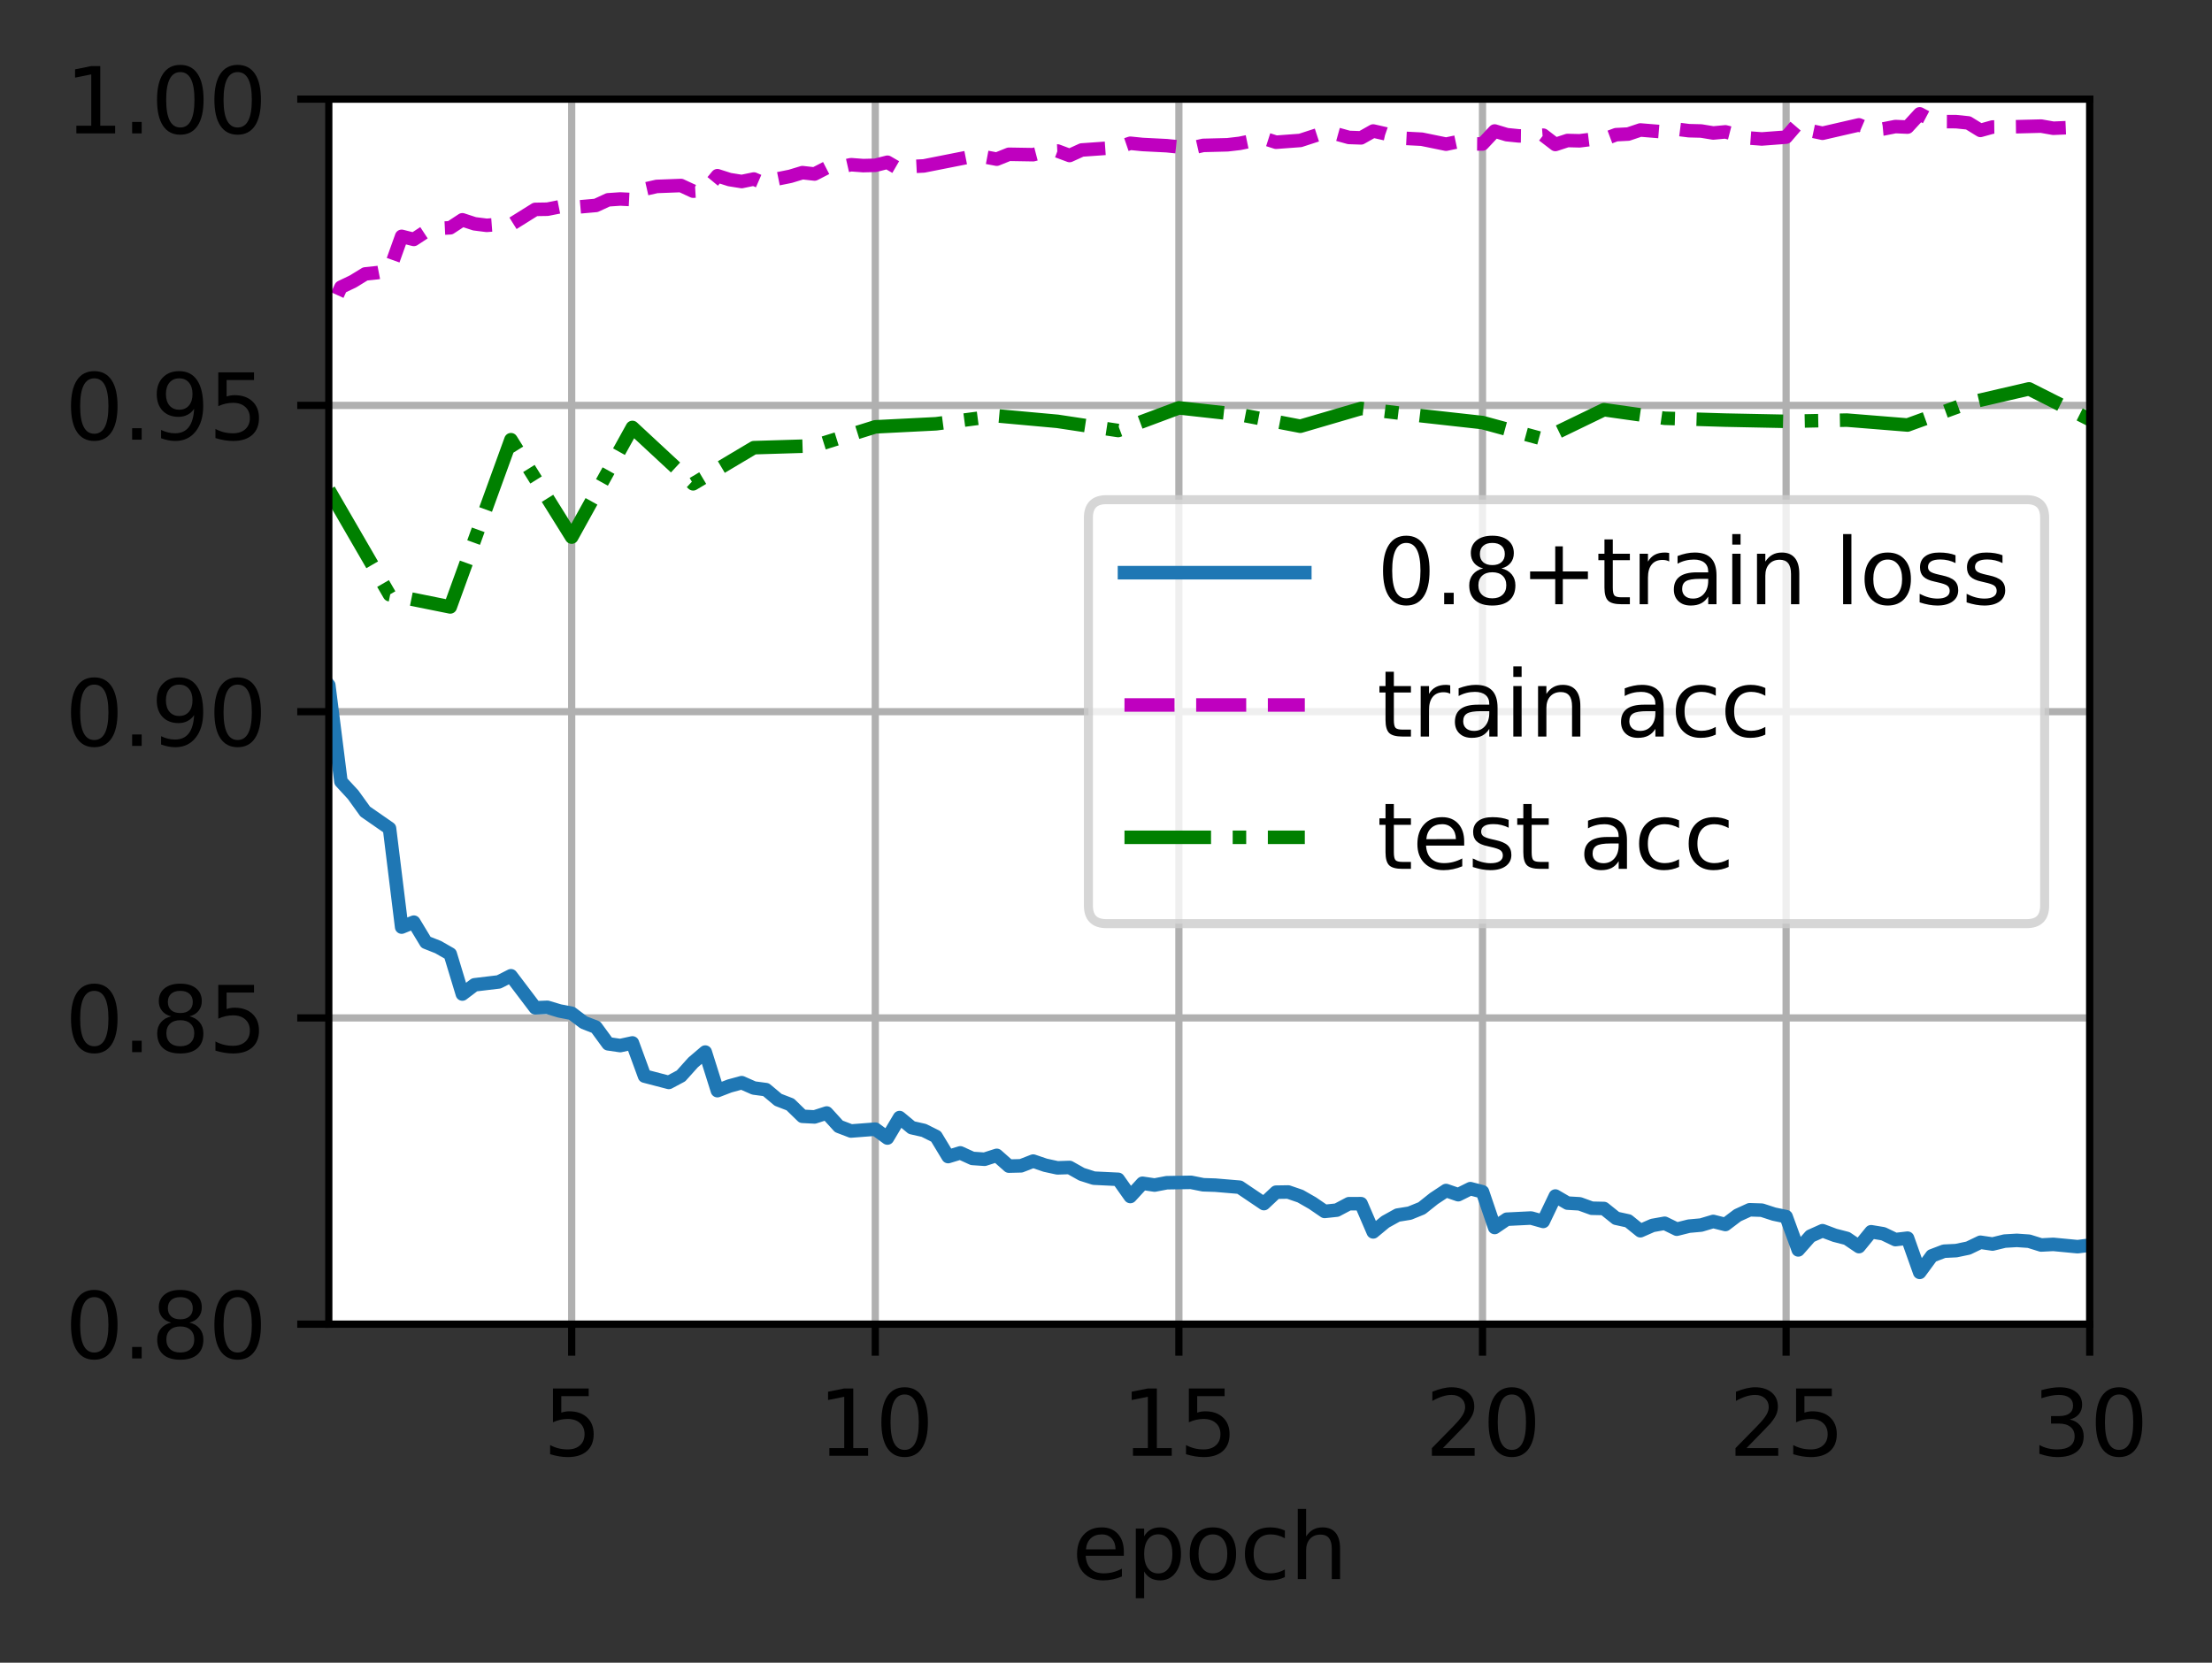 <?xml version="1.0" encoding="utf-8" standalone="no"?>
<!DOCTYPE svg PUBLIC "-//W3C//DTD SVG 1.1//EN"
  "http://www.w3.org/Graphics/SVG/1.1/DTD/svg11.dtd">
<svg height="184.455pt" version="1.1" viewBox="0 0 245.328 184.455" width="245.328pt" xmlns="http://www.w3.org/2000/svg" xmlns:xlink="http://www.w3.org/1999/xlink">
 <rect x="0" y="0" width="245.328" height="184.455" fill="#333333" stroke="none"/>
 <defs>
  <style type="text/css">*{stroke-linecap:butt;stroke-linejoin:round;}</style>
 </defs>
 <g id="figure_1">
  <g id="patch_1">
   <path d="M 0 184.455 
L 245.328 184.455 
L 245.328 0 
L 0 0 
z
" style="fill:none;"/>
  </g>
  <g id="axes_1">
   <g id="patch_2">
    <path d="M 36.466 146.899 
L 231.766 146.899 
L 231.766 10.999 
L 36.466 10.999 
z
" style="fill:#ffffff;"/>
   </g>
   <g id="matplotlib.axis_1">
    <g id="xtick_1">
     <g id="line2d_1">
      <path clip-path="url(#p91ee78b89a)" d="M 63.404 146.899 
L 63.404 10.999 
" style="fill:none;stroke:#b0b0b0;stroke-linecap:square;stroke-width:0.8;"/>
     </g>
     <g id="line2d_2">
      <defs>
       <path d="M 0 0 
L 0 3.5 
" id="md03c04327e" style="stroke:#000000;stroke-width:0.8;"/>
      </defs>
      <g>
       <use style="stroke:#000000;stroke-width:0.8;" x="63.404" xlink:href="#md03c04327e" y="146.899"/>
      </g>
     </g>
     <g id="text_1">
      <!-- 5 -->
      <g transform="translate(60.222 161.498)scale(0.1 -0.1)">
       <defs>
        <path d="M 691 4666 
L 3169 4666 
L 3169 4134 
L 1269 4134 
L 1269 2991 
Q 1406 3038 1543 3061 
Q 1681 3084 1819 3084 
Q 2600 3084 3056 2656 
Q 3513 2228 3513 1497 
Q 3513 744 3044 326 
Q 2575 -91 1722 -91 
Q 1428 -91 1123 -41 
Q 819 9 494 109 
L 494 744 
Q 775 591 1075 516 
Q 1375 441 1709 441 
Q 2250 441 2565 725 
Q 2881 1009 2881 1497 
Q 2881 1984 2565 2268 
Q 2250 2553 1709 2553 
Q 1456 2553 1204 2497 
Q 953 2441 691 2322 
L 691 4666 
z
" id="DejaVuSans-35" transform="scale(0.016)"/>
       </defs>
       <use xlink:href="#DejaVuSans-35"/>
      </g>
     </g>
    </g>
    <g id="xtick_2">
     <g id="line2d_3">
      <path clip-path="url(#p91ee78b89a)" d="M 97.076 146.899 
L 97.076 10.999 
" style="fill:none;stroke:#b0b0b0;stroke-linecap:square;stroke-width:0.8;"/>
     </g>
     <g id="line2d_4">
      <g>
       <use style="stroke:#000000;stroke-width:0.8;" x="97.076" xlink:href="#md03c04327e" y="146.899"/>
      </g>
     </g>
     <g id="text_2">
      <!-- 10 -->
      <g transform="translate(90.713 161.498)scale(0.1 -0.1)">
       <defs>
        <path d="M 794 531 
L 1825 531 
L 1825 4091 
L 703 3866 
L 703 4441 
L 1819 4666 
L 2450 4666 
L 2450 531 
L 3481 531 
L 3481 0 
L 794 0 
L 794 531 
z
" id="DejaVuSans-31" transform="scale(0.016)"/>
        <path d="M 2034 4250 
Q 1547 4250 1301 3770 
Q 1056 3291 1056 2328 
Q 1056 1369 1301 889 
Q 1547 409 2034 409 
Q 2525 409 2770 889 
Q 3016 1369 3016 2328 
Q 3016 3291 2770 3770 
Q 2525 4250 2034 4250 
z
M 2034 4750 
Q 2819 4750 3233 4129 
Q 3647 3509 3647 2328 
Q 3647 1150 3233 529 
Q 2819 -91 2034 -91 
Q 1250 -91 836 529 
Q 422 1150 422 2328 
Q 422 3509 836 4129 
Q 1250 4750 2034 4750 
z
" id="DejaVuSans-30" transform="scale(0.016)"/>
       </defs>
       <use xlink:href="#DejaVuSans-31"/>
       <use x="63.623" xlink:href="#DejaVuSans-30"/>
      </g>
     </g>
    </g>
    <g id="xtick_3">
     <g id="line2d_5">
      <path clip-path="url(#p91ee78b89a)" d="M 130.748 146.899 
L 130.748 10.999 
" style="fill:none;stroke:#b0b0b0;stroke-linecap:square;stroke-width:0.8;"/>
     </g>
     <g id="line2d_6">
      <g>
       <use style="stroke:#000000;stroke-width:0.8;" x="130.748" xlink:href="#md03c04327e" y="146.899"/>
      </g>
     </g>
     <g id="text_3">
      <!-- 15 -->
      <g transform="translate(124.386 161.498)scale(0.1 -0.1)">
       <use xlink:href="#DejaVuSans-31"/>
       <use x="63.623" xlink:href="#DejaVuSans-35"/>
      </g>
     </g>
    </g>
    <g id="xtick_4">
     <g id="line2d_7">
      <path clip-path="url(#p91ee78b89a)" d="M 164.421 146.899 
L 164.421 10.999 
" style="fill:none;stroke:#b0b0b0;stroke-linecap:square;stroke-width:0.8;"/>
     </g>
     <g id="line2d_8">
      <g>
       <use style="stroke:#000000;stroke-width:0.8;" x="164.421" xlink:href="#md03c04327e" y="146.899"/>
      </g>
     </g>
     <g id="text_4">
      <!-- 20 -->
      <g transform="translate(158.058 161.498)scale(0.1 -0.1)">
       <defs>
        <path d="M 1228 531 
L 3431 531 
L 3431 0 
L 469 0 
L 469 531 
Q 828 903 1448 1529 
Q 2069 2156 2228 2338 
Q 2531 2678 2651 2914 
Q 2772 3150 2772 3378 
Q 2772 3750 2511 3984 
Q 2250 4219 1831 4219 
Q 1534 4219 1204 4116 
Q 875 4013 500 3803 
L 500 4441 
Q 881 4594 1212 4672 
Q 1544 4750 1819 4750 
Q 2544 4750 2975 4387 
Q 3406 4025 3406 3419 
Q 3406 3131 3298 2873 
Q 3191 2616 2906 2266 
Q 2828 2175 2409 1742 
Q 1991 1309 1228 531 
z
" id="DejaVuSans-32" transform="scale(0.016)"/>
       </defs>
       <use xlink:href="#DejaVuSans-32"/>
       <use x="63.623" xlink:href="#DejaVuSans-30"/>
      </g>
     </g>
    </g>
    <g id="xtick_5">
     <g id="line2d_9">
      <path clip-path="url(#p91ee78b89a)" d="M 198.093 146.899 
L 198.093 10.999 
" style="fill:none;stroke:#b0b0b0;stroke-linecap:square;stroke-width:0.8;"/>
     </g>
     <g id="line2d_10">
      <g>
       <use style="stroke:#000000;stroke-width:0.8;" x="198.093" xlink:href="#md03c04327e" y="146.899"/>
      </g>
     </g>
     <g id="text_5">
      <!-- 25 -->
      <g transform="translate(191.731 161.498)scale(0.1 -0.1)">
       <use xlink:href="#DejaVuSans-32"/>
       <use x="63.623" xlink:href="#DejaVuSans-35"/>
      </g>
     </g>
    </g>
    <g id="xtick_6">
     <g id="line2d_11">
      <path clip-path="url(#p91ee78b89a)" d="M 231.766 146.899 
L 231.766 10.999 
" style="fill:none;stroke:#b0b0b0;stroke-linecap:square;stroke-width:0.8;"/>
     </g>
     <g id="line2d_12">
      <g>
       <use style="stroke:#000000;stroke-width:0.8;" x="231.766" xlink:href="#md03c04327e" y="146.899"/>
      </g>
     </g>
     <g id="text_6">
      <!-- 30 -->
      <g transform="translate(225.403 161.498)scale(0.1 -0.1)">
       <defs>
        <path d="M 2597 2516 
Q 3050 2419 3304 2112 
Q 3559 1806 3559 1356 
Q 3559 666 3084 287 
Q 2609 -91 1734 -91 
Q 1441 -91 1130 -33 
Q 819 25 488 141 
L 488 750 
Q 750 597 1062 519 
Q 1375 441 1716 441 
Q 2309 441 2620 675 
Q 2931 909 2931 1356 
Q 2931 1769 2642 2001 
Q 2353 2234 1838 2234 
L 1294 2234 
L 1294 2753 
L 1863 2753 
Q 2328 2753 2575 2939 
Q 2822 3125 2822 3475 
Q 2822 3834 2567 4026 
Q 2313 4219 1838 4219 
Q 1578 4219 1281 4162 
Q 984 4106 628 3988 
L 628 4550 
Q 988 4650 1302 4700 
Q 1616 4750 1894 4750 
Q 2613 4750 3031 4423 
Q 3450 4097 3450 3541 
Q 3450 3153 3228 2886 
Q 3006 2619 2597 2516 
z
" id="DejaVuSans-33" transform="scale(0.016)"/>
       </defs>
       <use xlink:href="#DejaVuSans-33"/>
       <use x="63.623" xlink:href="#DejaVuSans-30"/>
      </g>
     </g>
    </g>
    <g id="text_7">
     <!-- epoch -->
     <g transform="translate(118.888 175.176)scale(0.1 -0.1)">
      <defs>
       <path d="M 3597 1894 
L 3597 1613 
L 953 1613 
Q 991 1019 1311 708 
Q 1631 397 2203 397 
Q 2534 397 2845 478 
Q 3156 559 3463 722 
L 3463 178 
Q 3153 47 2828 -22 
Q 2503 -91 2169 -91 
Q 1331 -91 842 396 
Q 353 884 353 1716 
Q 353 2575 817 3079 
Q 1281 3584 2069 3584 
Q 2775 3584 3186 3129 
Q 3597 2675 3597 1894 
z
M 3022 2063 
Q 3016 2534 2758 2815 
Q 2500 3097 2075 3097 
Q 1594 3097 1305 2825 
Q 1016 2553 972 2059 
L 3022 2063 
z
" id="DejaVuSans-65" transform="scale(0.016)"/>
       <path d="M 1159 525 
L 1159 -1331 
L 581 -1331 
L 581 3500 
L 1159 3500 
L 1159 2969 
Q 1341 3281 1617 3432 
Q 1894 3584 2278 3584 
Q 2916 3584 3314 3078 
Q 3713 2572 3713 1747 
Q 3713 922 3314 415 
Q 2916 -91 2278 -91 
Q 1894 -91 1617 61 
Q 1341 213 1159 525 
z
M 3116 1747 
Q 3116 2381 2855 2742 
Q 2594 3103 2138 3103 
Q 1681 3103 1420 2742 
Q 1159 2381 1159 1747 
Q 1159 1113 1420 752 
Q 1681 391 2138 391 
Q 2594 391 2855 752 
Q 3116 1113 3116 1747 
z
" id="DejaVuSans-70" transform="scale(0.016)"/>
       <path d="M 1959 3097 
Q 1497 3097 1228 2736 
Q 959 2375 959 1747 
Q 959 1119 1226 758 
Q 1494 397 1959 397 
Q 2419 397 2687 759 
Q 2956 1122 2956 1747 
Q 2956 2369 2687 2733 
Q 2419 3097 1959 3097 
z
M 1959 3584 
Q 2709 3584 3137 3096 
Q 3566 2609 3566 1747 
Q 3566 888 3137 398 
Q 2709 -91 1959 -91 
Q 1206 -91 779 398 
Q 353 888 353 1747 
Q 353 2609 779 3096 
Q 1206 3584 1959 3584 
z
" id="DejaVuSans-6f" transform="scale(0.016)"/>
       <path d="M 3122 3366 
L 3122 2828 
Q 2878 2963 2633 3030 
Q 2388 3097 2138 3097 
Q 1578 3097 1268 2742 
Q 959 2388 959 1747 
Q 959 1106 1268 751 
Q 1578 397 2138 397 
Q 2388 397 2633 464 
Q 2878 531 3122 666 
L 3122 134 
Q 2881 22 2623 -34 
Q 2366 -91 2075 -91 
Q 1284 -91 818 406 
Q 353 903 353 1747 
Q 353 2603 823 3093 
Q 1294 3584 2113 3584 
Q 2378 3584 2631 3529 
Q 2884 3475 3122 3366 
z
" id="DejaVuSans-63" transform="scale(0.016)"/>
       <path d="M 3513 2113 
L 3513 0 
L 2938 0 
L 2938 2094 
Q 2938 2591 2744 2837 
Q 2550 3084 2163 3084 
Q 1697 3084 1428 2787 
Q 1159 2491 1159 1978 
L 1159 0 
L 581 0 
L 581 4863 
L 1159 4863 
L 1159 2956 
Q 1366 3272 1645 3428 
Q 1925 3584 2291 3584 
Q 2894 3584 3203 3211 
Q 3513 2838 3513 2113 
z
" id="DejaVuSans-68" transform="scale(0.016)"/>
      </defs>
      <use xlink:href="#DejaVuSans-65"/>
      <use x="61.523" xlink:href="#DejaVuSans-70"/>
      <use x="125" xlink:href="#DejaVuSans-6f"/>
      <use x="186.182" xlink:href="#DejaVuSans-63"/>
      <use x="241.162" xlink:href="#DejaVuSans-68"/>
     </g>
    </g>
   </g>
   <g id="matplotlib.axis_2">
    <g id="ytick_1">
     <g id="line2d_13">
      <path clip-path="url(#p91ee78b89a)" d="M 36.466 146.899 
L 231.766 146.899 
" style="fill:none;stroke:#b0b0b0;stroke-linecap:square;stroke-width:0.8;"/>
     </g>
     <g id="line2d_14">
      <defs>
       <path d="M 0 0 
L -3.5 0 
" id="m0fb2e4dc96" style="stroke:#000000;stroke-width:0.8;"/>
      </defs>
      <g>
       <use style="stroke:#000000;stroke-width:0.8;" x="36.466" xlink:href="#m0fb2e4dc96" y="146.899"/>
      </g>
     </g>
     <g id="text_8">
      <!-- 0.80 -->
      <g transform="translate(7.2 150.698)scale(0.1 -0.1)">
       <defs>
        <path d="M 684 794 
L 1344 794 
L 1344 0 
L 684 0 
L 684 794 
z
" id="DejaVuSans-2e" transform="scale(0.016)"/>
        <path d="M 2034 2216 
Q 1584 2216 1326 1975 
Q 1069 1734 1069 1313 
Q 1069 891 1326 650 
Q 1584 409 2034 409 
Q 2484 409 2743 651 
Q 3003 894 3003 1313 
Q 3003 1734 2745 1975 
Q 2488 2216 2034 2216 
z
M 1403 2484 
Q 997 2584 770 2862 
Q 544 3141 544 3541 
Q 544 4100 942 4425 
Q 1341 4750 2034 4750 
Q 2731 4750 3128 4425 
Q 3525 4100 3525 3541 
Q 3525 3141 3298 2862 
Q 3072 2584 2669 2484 
Q 3125 2378 3379 2068 
Q 3634 1759 3634 1313 
Q 3634 634 3220 271 
Q 2806 -91 2034 -91 
Q 1263 -91 848 271 
Q 434 634 434 1313 
Q 434 1759 690 2068 
Q 947 2378 1403 2484 
z
M 1172 3481 
Q 1172 3119 1398 2916 
Q 1625 2713 2034 2713 
Q 2441 2713 2670 2916 
Q 2900 3119 2900 3481 
Q 2900 3844 2670 4047 
Q 2441 4250 2034 4250 
Q 1625 4250 1398 4047 
Q 1172 3844 1172 3481 
z
" id="DejaVuSans-38" transform="scale(0.016)"/>
       </defs>
       <use xlink:href="#DejaVuSans-30"/>
       <use x="63.623" xlink:href="#DejaVuSans-2e"/>
       <use x="95.41" xlink:href="#DejaVuSans-38"/>
       <use x="159.033" xlink:href="#DejaVuSans-30"/>
      </g>
     </g>
    </g>
    <g id="ytick_2">
     <g id="line2d_15">
      <path clip-path="url(#p91ee78b89a)" d="M 36.466 112.924 
L 231.766 112.924 
" style="fill:none;stroke:#b0b0b0;stroke-linecap:square;stroke-width:0.8;"/>
     </g>
     <g id="line2d_16">
      <g>
       <use style="stroke:#000000;stroke-width:0.8;" x="36.466" xlink:href="#m0fb2e4dc96" y="112.924"/>
      </g>
     </g>
     <g id="text_9">
      <!-- 0.85 -->
      <g transform="translate(7.2 116.723)scale(0.1 -0.1)">
       <use xlink:href="#DejaVuSans-30"/>
       <use x="63.623" xlink:href="#DejaVuSans-2e"/>
       <use x="95.41" xlink:href="#DejaVuSans-38"/>
       <use x="159.033" xlink:href="#DejaVuSans-35"/>
      </g>
     </g>
    </g>
    <g id="ytick_3">
     <g id="line2d_17">
      <path clip-path="url(#p91ee78b89a)" d="M 36.466 78.949 
L 231.766 78.949 
" style="fill:none;stroke:#b0b0b0;stroke-linecap:square;stroke-width:0.8;"/>
     </g>
     <g id="line2d_18">
      <g>
       <use style="stroke:#000000;stroke-width:0.8;" x="36.466" xlink:href="#m0fb2e4dc96" y="78.949"/>
      </g>
     </g>
     <g id="text_10">
      <!-- 0.90 -->
      <g transform="translate(7.2 82.748)scale(0.1 -0.1)">
       <defs>
        <path d="M 703 97 
L 703 672 
Q 941 559 1184 500 
Q 1428 441 1663 441 
Q 2288 441 2617 861 
Q 2947 1281 2994 2138 
Q 2813 1869 2534 1725 
Q 2256 1581 1919 1581 
Q 1219 1581 811 2004 
Q 403 2428 403 3163 
Q 403 3881 828 4315 
Q 1253 4750 1959 4750 
Q 2769 4750 3195 4129 
Q 3622 3509 3622 2328 
Q 3622 1225 3098 567 
Q 2575 -91 1691 -91 
Q 1453 -91 1209 -44 
Q 966 3 703 97 
z
M 1959 2075 
Q 2384 2075 2632 2365 
Q 2881 2656 2881 3163 
Q 2881 3666 2632 3958 
Q 2384 4250 1959 4250 
Q 1534 4250 1286 3958 
Q 1038 3666 1038 3163 
Q 1038 2656 1286 2365 
Q 1534 2075 1959 2075 
z
" id="DejaVuSans-39" transform="scale(0.016)"/>
       </defs>
       <use xlink:href="#DejaVuSans-30"/>
       <use x="63.623" xlink:href="#DejaVuSans-2e"/>
       <use x="95.41" xlink:href="#DejaVuSans-39"/>
       <use x="159.033" xlink:href="#DejaVuSans-30"/>
      </g>
     </g>
    </g>
    <g id="ytick_4">
     <g id="line2d_19">
      <path clip-path="url(#p91ee78b89a)" d="M 36.466 44.974 
L 231.766 44.974 
" style="fill:none;stroke:#b0b0b0;stroke-linecap:square;stroke-width:0.8;"/>
     </g>
     <g id="line2d_20">
      <g>
       <use style="stroke:#000000;stroke-width:0.8;" x="36.466" xlink:href="#m0fb2e4dc96" y="44.974"/>
      </g>
     </g>
     <g id="text_11">
      <!-- 0.95 -->
      <g transform="translate(7.2 48.773)scale(0.1 -0.1)">
       <use xlink:href="#DejaVuSans-30"/>
       <use x="63.623" xlink:href="#DejaVuSans-2e"/>
       <use x="95.41" xlink:href="#DejaVuSans-39"/>
       <use x="159.033" xlink:href="#DejaVuSans-35"/>
      </g>
     </g>
    </g>
    <g id="ytick_5">
     <g id="line2d_21">
      <path clip-path="url(#p91ee78b89a)" d="M 36.466 10.999 
L 231.766 10.999 
" style="fill:none;stroke:#b0b0b0;stroke-linecap:square;stroke-width:0.8;"/>
     </g>
     <g id="line2d_22">
      <g>
       <use style="stroke:#000000;stroke-width:0.8;" x="36.466" xlink:href="#m0fb2e4dc96" y="10.999"/>
      </g>
     </g>
     <g id="text_12">
      <!-- 1.00 -->
      <g transform="translate(7.2 14.798)scale(0.1 -0.1)">
       <use xlink:href="#DejaVuSans-31"/>
       <use x="63.623" xlink:href="#DejaVuSans-2e"/>
       <use x="95.41" xlink:href="#DejaVuSans-30"/>
       <use x="159.033" xlink:href="#DejaVuSans-30"/>
      </g>
     </g>
    </g>
   </g>
   <g id="line2d_23">
    <path clip-path="url(#p91ee78b89a)" d="M 31.078 70.616 
L 32.425 72.149 
L 33.772 73.974 
L 35.119 74.335 
L 36.466 76.015 
L 37.813 86.704 
L 39.159 88.161 
L 40.506 90.029 
L 43.2 91.899 
L 44.547 102.848 
L 45.894 102.3 
L 47.241 104.533 
L 48.588 105.066 
L 49.935 105.836 
L 51.281 110.274 
L 52.628 109.252 
L 55.322 108.929 
L 56.669 108.248 
L 59.363 111.803 
L 60.71 111.747 
L 62.057 112.151 
L 63.404 112.412 
L 64.75 113.43 
L 66.097 113.952 
L 67.444 115.795 
L 68.791 115.991 
L 70.138 115.697 
L 71.485 119.377 
L 74.179 120.08 
L 75.526 119.361 
L 76.873 117.86 
L 78.219 116.713 
L 79.566 120.993 
L 80.913 120.474 
L 82.26 120.107 
L 83.607 120.7 
L 84.954 120.88 
L 86.301 122.01 
L 87.648 122.529 
L 88.995 123.839 
L 90.341 123.907 
L 91.688 123.473 
L 93.035 124.955 
L 94.382 125.47 
L 97.076 125.263 
L 98.423 126.248 
L 99.77 123.979 
L 101.117 125.098 
L 102.464 125.403 
L 103.81 126.075 
L 105.157 128.305 
L 106.504 127.897 
L 107.851 128.51 
L 109.198 128.603 
L 110.545 128.171 
L 111.892 129.364 
L 113.239 129.331 
L 114.586 128.807 
L 115.933 129.266 
L 117.279 129.558 
L 118.626 129.513 
L 119.973 130.27 
L 121.32 130.7 
L 124.014 130.83 
L 125.361 132.735 
L 126.708 131.267 
L 128.055 131.465 
L 129.401 131.207 
L 132.095 131.164 
L 133.442 131.433 
L 134.789 131.477 
L 137.483 131.704 
L 140.177 133.522 
L 141.524 132.256 
L 142.87 132.235 
L 144.217 132.697 
L 145.564 133.468 
L 146.911 134.39 
L 148.258 134.246 
L 149.605 133.534 
L 150.952 133.531 
L 152.299 136.661 
L 153.646 135.545 
L 154.993 134.799 
L 156.339 134.582 
L 157.686 134.035 
L 159.033 132.962 
L 160.38 132.071 
L 161.727 132.535 
L 163.074 131.865 
L 164.421 132.214 
L 165.768 136.174 
L 167.115 135.255 
L 169.808 135.122 
L 171.155 135.501 
L 172.502 132.683 
L 173.849 133.468 
L 175.196 133.547 
L 176.543 134.036 
L 177.89 134.066 
L 179.237 135.149 
L 180.584 135.445 
L 181.93 136.534 
L 183.277 135.945 
L 184.624 135.704 
L 185.971 136.362 
L 187.318 136.025 
L 188.665 135.903 
L 190.012 135.501 
L 191.359 135.84 
L 192.706 134.821 
L 194.053 134.206 
L 195.399 134.25 
L 196.746 134.689 
L 198.093 134.969 
L 199.44 138.659 
L 200.787 137.133 
L 202.134 136.53 
L 203.481 137.036 
L 204.828 137.384 
L 206.175 138.295 
L 207.521 136.645 
L 208.868 136.868 
L 210.215 137.516 
L 211.562 137.357 
L 212.909 141.152 
L 214.256 139.318 
L 215.603 138.804 
L 216.95 138.738 
L 218.297 138.457 
L 219.644 137.811 
L 220.99 138.009 
L 222.337 137.681 
L 223.684 137.602 
L 225.031 137.695 
L 226.378 138.115 
L 227.725 138.045 
L 230.419 138.302 
L 231.766 138.134 
L 231.766 138.134 
" style="fill:none;stroke:#1f77b4;stroke-linecap:square;stroke-width:1.5;"/>
   </g>
   <g id="line2d_24">
    <path clip-path="url(#p91ee78b89a)" d="M 31.078 36.413 
L 32.425 36.243 
L 33.772 35.665 
L 35.119 35.444 
L 36.466 34.795 
L 37.813 31.86 
L 39.159 31.214 
L 40.506 30.388 
L 41.853 30.246 
L 43.2 29.984 
L 44.547 26.22 
L 45.894 26.56 
L 47.241 25.676 
L 48.588 25.337 
L 49.935 25.269 
L 51.281 24.385 
L 52.628 24.827 
L 53.975 24.997 
L 55.322 24.895 
L 56.669 24.915 
L 59.363 23.23 
L 60.71 23.208 
L 62.057 22.941 
L 63.404 23.026 
L 66.097 22.789 
L 67.444 22.166 
L 68.791 22.075 
L 70.138 22.143 
L 71.485 20.988 
L 72.832 20.682 
L 75.526 20.58 
L 76.873 21.205 
L 78.219 21.124 
L 79.566 19.493 
L 80.913 19.923 
L 82.26 20.138 
L 83.607 19.86 
L 84.954 20.444 
L 86.301 19.833 
L 87.648 19.561 
L 88.995 19.153 
L 90.341 19.303 
L 91.688 18.61 
L 93.035 18.576 
L 94.382 18.27 
L 95.729 18.372 
L 97.076 18.338 
L 98.423 17.998 
L 99.77 18.779 
L 101.117 18.474 
L 102.464 18.406 
L 107.851 17.341 
L 109.198 17.404 
L 110.545 17.658 
L 111.892 17.115 
L 114.586 17.16 
L 115.933 16.809 
L 117.279 16.748 
L 118.626 17.251 
L 119.973 16.639 
L 124.014 16.354 
L 125.361 15.892 
L 126.708 16.028 
L 129.401 16.163 
L 132.095 16.435 
L 133.442 16.129 
L 136.136 16.061 
L 137.483 15.905 
L 140.177 15.348 
L 141.524 15.778 
L 144.217 15.579 
L 146.911 14.702 
L 148.258 14.872 
L 149.605 15.246 
L 150.952 15.294 
L 152.299 14.533 
L 153.646 14.838 
L 154.993 15.303 
L 157.686 15.443 
L 160.38 15.994 
L 161.727 15.71 
L 163.074 15.96 
L 164.421 15.973 
L 165.768 14.533 
L 167.115 14.94 
L 168.461 15.076 
L 169.808 15.093 
L 171.155 14.995 
L 172.502 16.028 
L 173.849 15.586 
L 175.196 15.62 
L 176.543 15.45 
L 177.89 15.443 
L 179.237 14.94 
L 180.584 14.872 
L 181.93 14.419 
L 184.624 14.641 
L 185.971 14.329 
L 187.318 14.499 
L 188.665 14.533 
L 190.012 14.753 
L 191.359 14.628 
L 194.053 15.314 
L 195.399 15.416 
L 198.093 15.212 
L 199.44 13.649 
L 200.787 14.499 
L 202.134 14.782 
L 206.175 13.853 
L 207.521 14.431 
L 208.868 14.306 
L 210.215 14.04 
L 211.562 14.098 
L 212.909 12.63 
L 214.256 13.343 
L 215.603 13.491 
L 216.95 13.496 
L 218.297 13.636 
L 219.644 14.465 
L 220.99 14.091 
L 223.684 14.057 
L 226.378 13.989 
L 227.725 14.227 
L 231.766 14.057 
L 231.766 14.057 
" style="fill:none;stroke:#bf00bf;stroke-dasharray:5.55,2.4;stroke-dashoffset:0;stroke-width:1.5;"/>
   </g>
   <g id="line2d_25">
    <path clip-path="url(#p91ee78b89a)" d="M 36.466 54.351 
L 43.2 65.971 
L 49.935 67.33 
L 56.669 48.779 
L 63.404 59.583 
L 70.138 47.42 
L 76.873 53.672 
L 83.607 49.663 
L 90.341 49.459 
L 97.076 47.352 
L 103.81 47.013 
L 110.545 46.129 
L 117.279 46.741 
L 124.014 47.76 
L 130.748 45.246 
L 137.483 45.993 
L 144.217 47.285 
L 150.952 45.314 
L 157.686 46.129 
L 164.421 46.877 
L 171.155 48.711 
L 177.89 45.45 
L 184.624 46.401 
L 191.359 46.605 
L 198.093 46.741 
L 204.828 46.605 
L 211.562 47.149 
L 218.297 44.702 
L 225.031 43.14 
L 231.766 46.537 
" style="fill:none;stroke:#008000;stroke-dasharray:9.6,2.4,1.5,2.4;stroke-dashoffset:0;stroke-width:1.5;"/>
   </g>
   <g id="patch_3">
    <path d="M 36.466 146.899 
L 36.466 10.999 
" style="fill:none;stroke:#000000;stroke-linecap:square;stroke-linejoin:miter;stroke-width:0.8;"/>
   </g>
   <g id="patch_4">
    <path d="M 231.766 146.899 
L 231.766 10.999 
" style="fill:none;stroke:#000000;stroke-linecap:square;stroke-linejoin:miter;stroke-width:0.8;"/>
   </g>
   <g id="patch_5">
    <path d="M 36.466 146.899 
L 231.766 146.899 
" style="fill:none;stroke:#000000;stroke-linecap:square;stroke-linejoin:miter;stroke-width:0.8;"/>
   </g>
   <g id="patch_6">
    <path d="M 36.466 10.999 
L 231.766 10.999 
" style="fill:none;stroke:#000000;stroke-linecap:square;stroke-linejoin:miter;stroke-width:0.8;"/>
   </g>
   <g id="legend_1">
    <g id="patch_7">
     <path d="M 122.714 102.466 
L 224.766 102.466 
Q 226.766 102.466 226.766 100.466 
L 226.766 57.432 
Q 226.766 55.432 224.766 55.432 
L 122.714 55.432 
Q 120.714 55.432 120.714 57.432 
L 120.714 100.466 
Q 120.714 102.466 122.714 102.466 
z
" style="fill:#ffffff;opacity:0.8;stroke:#cccccc;stroke-linejoin:miter;"/>
    </g>
    <g id="line2d_26">
     <path d="M 124.714 63.53 
L 144.714 63.53 
" style="fill:none;stroke:#1f77b4;stroke-linecap:square;stroke-width:1.5;"/>
    </g>
    <g id="line2d_27"/>
    <g id="text_13">
     <!-- 0.8+train loss -->
     <g transform="translate(152.714 67.03)scale(0.1 -0.1)">
      <defs>
       <path d="M 2944 4013 
L 2944 2272 
L 4684 2272 
L 4684 1741 
L 2944 1741 
L 2944 0 
L 2419 0 
L 2419 1741 
L 678 1741 
L 678 2272 
L 2419 2272 
L 2419 4013 
L 2944 4013 
z
" id="DejaVuSans-2b" transform="scale(0.016)"/>
       <path d="M 1172 4494 
L 1172 3500 
L 2356 3500 
L 2356 3053 
L 1172 3053 
L 1172 1153 
Q 1172 725 1289 603 
Q 1406 481 1766 481 
L 2356 481 
L 2356 0 
L 1766 0 
Q 1100 0 847 248 
Q 594 497 594 1153 
L 594 3053 
L 172 3053 
L 172 3500 
L 594 3500 
L 594 4494 
L 1172 4494 
z
" id="DejaVuSans-74" transform="scale(0.016)"/>
       <path d="M 2631 2963 
Q 2534 3019 2420 3045 
Q 2306 3072 2169 3072 
Q 1681 3072 1420 2755 
Q 1159 2438 1159 1844 
L 1159 0 
L 581 0 
L 581 3500 
L 1159 3500 
L 1159 2956 
Q 1341 3275 1631 3429 
Q 1922 3584 2338 3584 
Q 2397 3584 2469 3576 
Q 2541 3569 2628 3553 
L 2631 2963 
z
" id="DejaVuSans-72" transform="scale(0.016)"/>
       <path d="M 2194 1759 
Q 1497 1759 1228 1600 
Q 959 1441 959 1056 
Q 959 750 1161 570 
Q 1363 391 1709 391 
Q 2188 391 2477 730 
Q 2766 1069 2766 1631 
L 2766 1759 
L 2194 1759 
z
M 3341 1997 
L 3341 0 
L 2766 0 
L 2766 531 
Q 2569 213 2275 61 
Q 1981 -91 1556 -91 
Q 1019 -91 701 211 
Q 384 513 384 1019 
Q 384 1609 779 1909 
Q 1175 2209 1959 2209 
L 2766 2209 
L 2766 2266 
Q 2766 2663 2505 2880 
Q 2244 3097 1772 3097 
Q 1472 3097 1187 3025 
Q 903 2953 641 2809 
L 641 3341 
Q 956 3463 1253 3523 
Q 1550 3584 1831 3584 
Q 2591 3584 2966 3190 
Q 3341 2797 3341 1997 
z
" id="DejaVuSans-61" transform="scale(0.016)"/>
       <path d="M 603 3500 
L 1178 3500 
L 1178 0 
L 603 0 
L 603 3500 
z
M 603 4863 
L 1178 4863 
L 1178 4134 
L 603 4134 
L 603 4863 
z
" id="DejaVuSans-69" transform="scale(0.016)"/>
       <path d="M 3513 2113 
L 3513 0 
L 2938 0 
L 2938 2094 
Q 2938 2591 2744 2837 
Q 2550 3084 2163 3084 
Q 1697 3084 1428 2787 
Q 1159 2491 1159 1978 
L 1159 0 
L 581 0 
L 581 3500 
L 1159 3500 
L 1159 2956 
Q 1366 3272 1645 3428 
Q 1925 3584 2291 3584 
Q 2894 3584 3203 3211 
Q 3513 2838 3513 2113 
z
" id="DejaVuSans-6e" transform="scale(0.016)"/>
       <path id="DejaVuSans-20" transform="scale(0.016)"/>
       <path d="M 603 4863 
L 1178 4863 
L 1178 0 
L 603 0 
L 603 4863 
z
" id="DejaVuSans-6c" transform="scale(0.016)"/>
       <path d="M 2834 3397 
L 2834 2853 
Q 2591 2978 2328 3040 
Q 2066 3103 1784 3103 
Q 1356 3103 1142 2972 
Q 928 2841 928 2578 
Q 928 2378 1081 2264 
Q 1234 2150 1697 2047 
L 1894 2003 
Q 2506 1872 2764 1633 
Q 3022 1394 3022 966 
Q 3022 478 2636 193 
Q 2250 -91 1575 -91 
Q 1294 -91 989 -36 
Q 684 19 347 128 
L 347 722 
Q 666 556 975 473 
Q 1284 391 1588 391 
Q 1994 391 2212 530 
Q 2431 669 2431 922 
Q 2431 1156 2273 1281 
Q 2116 1406 1581 1522 
L 1381 1569 
Q 847 1681 609 1914 
Q 372 2147 372 2553 
Q 372 3047 722 3315 
Q 1072 3584 1716 3584 
Q 2034 3584 2315 3537 
Q 2597 3491 2834 3397 
z
" id="DejaVuSans-73" transform="scale(0.016)"/>
      </defs>
      <use xlink:href="#DejaVuSans-30"/>
      <use x="63.623" xlink:href="#DejaVuSans-2e"/>
      <use x="95.41" xlink:href="#DejaVuSans-38"/>
      <use x="159.033" xlink:href="#DejaVuSans-2b"/>
      <use x="242.822" xlink:href="#DejaVuSans-74"/>
      <use x="282.031" xlink:href="#DejaVuSans-72"/>
      <use x="323.145" xlink:href="#DejaVuSans-61"/>
      <use x="384.424" xlink:href="#DejaVuSans-69"/>
      <use x="412.207" xlink:href="#DejaVuSans-6e"/>
      <use x="475.586" xlink:href="#DejaVuSans-20"/>
      <use x="507.373" xlink:href="#DejaVuSans-6c"/>
      <use x="535.156" xlink:href="#DejaVuSans-6f"/>
      <use x="596.338" xlink:href="#DejaVuSans-73"/>
      <use x="648.438" xlink:href="#DejaVuSans-73"/>
     </g>
    </g>
    <g id="line2d_28">
     <path d="M 124.714 78.209 
L 144.714 78.209 
" style="fill:none;stroke:#bf00bf;stroke-dasharray:5.55,2.4;stroke-dashoffset:0;stroke-width:1.5;"/>
    </g>
    <g id="line2d_29"/>
    <g id="text_14">
     <!-- train acc -->
     <g transform="translate(152.714 81.709)scale(0.1 -0.1)">
      <use xlink:href="#DejaVuSans-74"/>
      <use x="39.209" xlink:href="#DejaVuSans-72"/>
      <use x="80.322" xlink:href="#DejaVuSans-61"/>
      <use x="141.602" xlink:href="#DejaVuSans-69"/>
      <use x="169.385" xlink:href="#DejaVuSans-6e"/>
      <use x="232.764" xlink:href="#DejaVuSans-20"/>
      <use x="264.551" xlink:href="#DejaVuSans-61"/>
      <use x="325.83" xlink:href="#DejaVuSans-63"/>
      <use x="380.811" xlink:href="#DejaVuSans-63"/>
     </g>
    </g>
    <g id="line2d_30">
     <path d="M 124.714 92.887 
L 144.714 92.887 
" style="fill:none;stroke:#008000;stroke-dasharray:9.6,2.4,1.5,2.4;stroke-dashoffset:0;stroke-width:1.5;"/>
    </g>
    <g id="line2d_31"/>
    <g id="text_15">
     <!-- test acc -->
     <g transform="translate(152.714 96.387)scale(0.1 -0.1)">
      <use xlink:href="#DejaVuSans-74"/>
      <use x="39.209" xlink:href="#DejaVuSans-65"/>
      <use x="100.732" xlink:href="#DejaVuSans-73"/>
      <use x="152.832" xlink:href="#DejaVuSans-74"/>
      <use x="192.041" xlink:href="#DejaVuSans-20"/>
      <use x="223.828" xlink:href="#DejaVuSans-61"/>
      <use x="285.107" xlink:href="#DejaVuSans-63"/>
      <use x="340.088" xlink:href="#DejaVuSans-63"/>
     </g>
    </g>
   </g>
  </g>
 </g>
 <defs>
  <clipPath id="p91ee78b89a">
   <rect height="135.9" width="195.3" x="36.466" y="10.999"/>
  </clipPath>
 </defs>
</svg>
